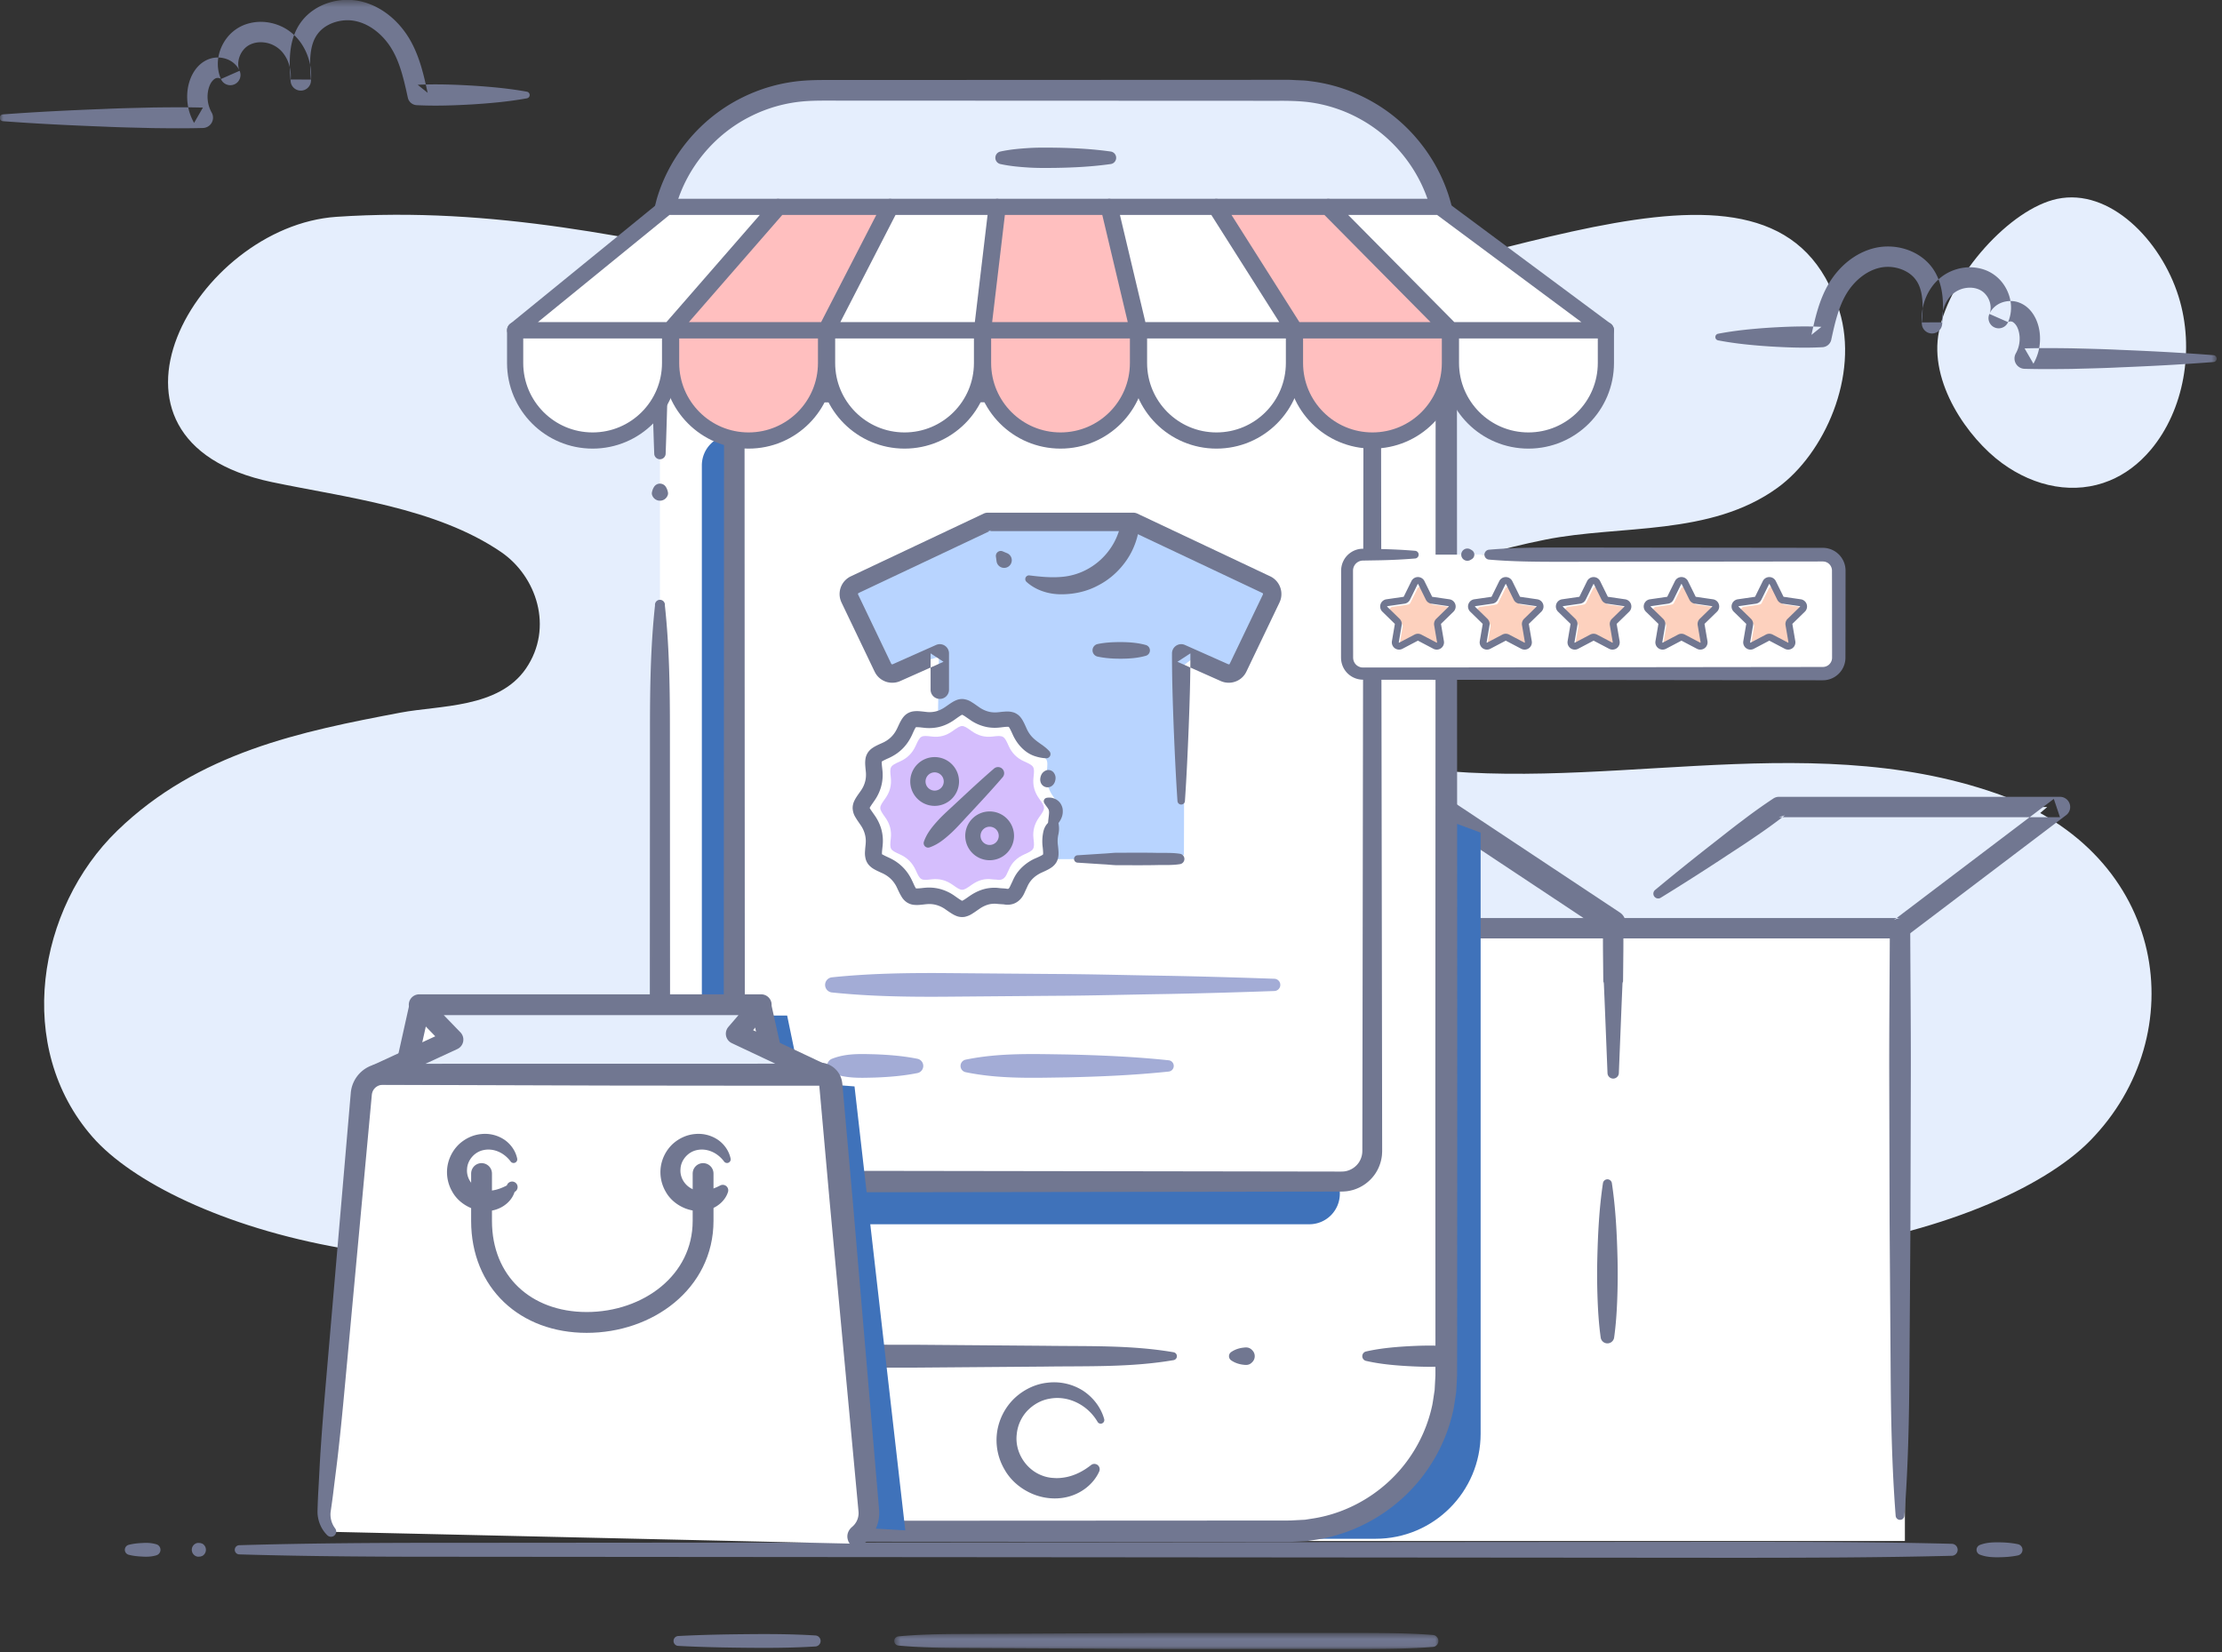 <svg width="320" height="238" viewBox="0 0 320 238" xmlns="http://www.w3.org/2000/svg" xmlns:xlink="http://www.w3.org/1999/xlink"><rect x="0" y="0" width="320" height="238" fill="#333333" stroke="none"/><title>Group 130</title><defs><path id="a" d="M.587.618h78.37v2.32H.587z"/><path id="c" d="M0 238.02h319.242V.477H0z"/></defs><g fill="none" fill-rule="evenodd"><path d="M285.131 223.231h5.492-5.492z" fill="#E5EEFD"/><g transform="translate(0 -.498)"><path d="M285.132 223.031c.915-.354 1.83-.388 2.746-.376.914.01 1.83.074 2.745.27a.824.824 0 0 1 0 1.609c-.915.193-1.831.258-2.745.269-.916.012-1.831-.023-2.746-.377a.747.747 0 0 1 0-1.395" fill="#717791"/><path d="M34.471 223.729h246.626" fill="#E5EEFD"/><path d="M34.471 223.067c10.276-.301 20.553-.35 30.829-.343l30.828-.024 61.657-.049 61.656-.05 30.829-.024c10.275.007 20.551.03 30.827.289a.863.863 0 0 1 0 1.725c-10.276.258-20.552.282-30.827.29l-30.829-.025-61.656-.05-61.657-.049-30.828-.025c-10.276.007-20.553-.04-30.829-.342a.66.66 0 0 1 0-1.323" fill="#717791"/><path d="M28.404 223.729h.802" fill="#E5EEFD"/><path d="M28.404 222.75c.134-.031.267 0 .401.002.068-.003.134.032.2.048.068.018.135.04.201.085a1.017 1.017 0 0 1 0 1.686.622.622 0 0 1-.2.085c-.067.018-.133.052-.201.05-.134.002-.267.032-.401.002a1.004 1.004 0 0 1 0-1.959" fill="#717791"/><path d="M18.529 223.729h3.997" fill="#E5EEFD"/><path d="M18.529 223.015c.666-.173 1.332-.237 1.998-.266.667-.043 1.332-.015 1.999.189a.828.828 0 0 1 .55 1.032.838.838 0 0 1-.55.55c-.667.202-1.332.23-1.999.189-.666-.03-1.332-.094-1.998-.267a.738.738 0 0 1 0-1.427" fill="#717791"/><path d="M129.383 236.86h76.975" fill="#E5EEFD"/><g transform="translate(128.196 235.082)"><mask id="b" fill="#fff"><use xlink:href="#a"/></mask><path d="M1.188 1.117C4.394.813 7.602.774 10.809.768l9.622-.05 19.244-.1 19.243.004 9.622.001c3.208.015 6.415.034 9.622.292a.866.866 0 0 1 0 1.726c-3.207.26-6.414.278-9.622.292l-9.622.002-19.243.004-19.244-.1-9.622-.05c-3.207-.006-6.415-.045-9.621-.349a.665.665 0 0 1 0-1.323" fill="#717791" mask="url(#b)"/></g><path d="M97.712 236.86h19.724" fill="#E5EEFD"/><path d="M97.712 236.147c3.287-.173 6.575-.237 9.862-.266 3.288-.033 6.575-.02 9.862.188a.793.793 0 0 1 0 1.583c-3.287.208-6.574.22-9.862.189-3.287-.03-6.575-.094-9.862-.268a.713.713 0 0 1 0-1.426" fill="#717791"/><path d="M208.232 123.177a79.718 79.718 0 0 0-.103 1.873" fill="#93B9F4"/><path d="M287.527 114.795c-27.972-9.8-58.613.568-86.605-4.14-7.476-1.257-17.358-3.783-23.24-10.06-2.94-3.138 19.427-17.29 44.897-22.374 10.794-2.154 23.747-.454 33.416-7.47 6.738-4.888 11.78-16.12 8.899-25.492-8.668-28.196-49.034-5.2-86.33-.786-48.74 5.77-84.91-15.792-130.112-12.744-20.167 1.36-37.907 32.198-9.322 38.203 10.545 2.215 23.625 3.664 33.025 10.073 5.109 3.484 7.611 10.89 3.597 16.775-3.926 5.754-12.437 5.297-18.054 6.36-14.318 2.708-29.16 5.713-40.812 17.012-11.525 11.177-14.862 31.203-3.556 44.12 11.223 12.821 52.493 26.398 96.307 10.506 15.55-5.64 30.478-17.362 46.823-17.519 13.645-.13 26.29 8.125 39.133 13.948 44.655 20.246 91.938 7.338 105.42-6.415 14.911-15.21 11.313-41.307-13.486-49.997m.779-47.598c4.796 3.514 10.51 4.584 15.516 2.523 2.153-.887 4.174-2.353 5.935-4.453 4.765-5.681 6.355-14.465 3.993-22.047-2.542-8.158-9.934-15.66-17.473-14.078-6.761 1.42-15.38 10.983-17.034 19.078-1.51 7.382 4.21 15.422 9.063 18.977" fill="#E5EEFD"/><mask id="d" fill="#fff"><use xlink:href="#c"/></mask><path fill="#FFF" mask="url(#d)" d="M180.342 222.46h93.99v-88.761h-93.99z"/><path fill="#E5EEFD" mask="url(#d)" d="M205.66 116.48l27.337 17.134 23.196-16.874h38.632l-20.269 17.456h-46.67l-40.466-.496v-16.197l10.66-1.272z"/><path d="M232.134 170.92c.555 3.706.733 7.412.819 11.119a98.394 98.394 0 0 1-.045 5.559c-.069 1.853-.19 3.706-.45 5.56a.977.977 0 0 1-1.934 0c-.26-1.854-.382-3.707-.45-5.56a96.59 96.59 0 0 1-.044-5.56c.085-3.706.262-7.412.818-11.118a.65.65 0 0 1 1.286 0m-44.505-38.193h86.003l-.885.298 23.033-17.456.886 2.64h-40.474l.856-.275a79.456 79.456 0 0 1-4.348 3.139c-1.469 1.02-2.98 1.978-4.47 2.965a356.085 356.085 0 0 1-9.06 5.769.693.693 0 0 1-.805-1.125 354.217 354.217 0 0 1 8.366-6.735c1.413-1.097 2.805-2.222 4.241-3.287a79.284 79.284 0 0 1 4.365-3.114l.048-.031c.25-.166.529-.245.807-.244h40.474a1.468 1.468 0 0 1 .886 2.64l-23.034 17.457c-.264.2-.577.297-.886.297H187.63a1.468 1.468 0 0 1 0-2.938" fill="#717791" mask="url(#d)"/><path stroke="#717791" stroke-width="3.556" stroke-linecap="round" stroke-linejoin="round" mask="url(#d)" d="M232.32 133.429l-25.156-16.689H187.42v16.96"/><path d="M275.1 134.196c.026 7.053.103 14.108.087 21.161l-.053 21.162-.148 21.16c-.04 7.054-.18 14.108-.724 21.162a.632.632 0 0 1-1.259 0c-.545-7.054-.684-14.108-.724-21.161l-.149-21.161-.053-21.162c-.015-7.053.062-14.108.087-21.16a1.469 1.469 0 0 1 2.936 0m-41.312.767c.016 1.676-.01 3.35-.026 5.027l-.013 1.256-.007.63c-.106.209-.08.417-.095.627l-.107 2.513-.403 10.053a.819.819 0 0 1-.85.786.821.821 0 0 1-.783-.786l-.403-10.053-.107-2.513c-.016-.21.01-.418-.095-.628l-.007-.629-.012-1.256c-.016-1.676-.043-3.351-.028-5.027a1.47 1.47 0 0 1 2.936 0" fill="#717791" mask="url(#d)"/><path d="M203.946 116.976l9.286 3.452v86.574c0 8.36-6.771 15.138-15.124 15.138h-21.755l5.041-89.496" fill="#3F72BA" mask="url(#d)"/><path d="M208.288 36.053v162.451c0 12.46-10.09 22.548-22.527 22.548h-68.187c-10.237 0-18.877-6.827-21.619-16.181a22.434 22.434 0 0 1-.91-6.367V36.053c0-1.293.109-2.567.323-3.8 1.8-10.648 11.058-18.749 22.206-18.749h68.187c11.146 0 20.404 8.1 22.194 18.748.227 1.234.333 2.508.333 3.8" fill="#FFF" mask="url(#d)"/><path d="M207.956 32.252H95.368c1.801-10.647 11.059-18.748 22.206-18.748h68.187c11.146 0 20.404 8.1 22.195 18.748" fill="#E5EEFD" mask="url(#d)"/><path d="M93.904 71.772c-.06-.192-.021-.385.038-.578a2.13 2.13 0 0 1 .26-.58 1.002 1.002 0 0 1 1.68 0c.125.194.203.386.259.58.06.193.097.386.038.578a1.188 1.188 0 0 1-2.275 0" fill="#717791" mask="url(#d)"/><path d="M94.22 65.875c-.223-6.054-.347-12.109-.516-18.163a401.578 401.578 0 0 1-.127-9.082l-.004-2.27c.007-.768.068-1.6.103-2.395.05-.804.22-1.597.327-2.395.132-.795.38-1.568.566-2.351 1.796-6.213 6.249-11.568 11.996-14.505a23.905 23.905 0 0 1 9.243-2.603c1.649-.117 3.127-.086 4.642-.09l4.536-.001 36.293-.016 18.146-.007 4.537-.002c.77.01 1.482-.024 2.3.024.803.057 1.614.036 2.412.167a23.83 23.83 0 0 1 9.118 3.054c5.599 3.225 9.792 8.79 11.306 15.087.232.776.333 1.579.454 2.378.155.796.173 1.604.214 2.411.056.826.047 1.574.046 2.329l.001 2.27.004 9.081.016 36.327.03 72.654-.014 36.327-.01 4.55c-.043.807-.07 1.617-.134 2.422-.125.8-.233 1.603-.379 2.397a23.948 23.948 0 0 1-3.848 8.842c-3.7 5.31-9.615 9.016-16.018 9.972l-1.198.18-1.21.067-1.208.058-1.14.004-4.537-.003-9.073-.005-18.146-.01-18.147-.01-9.073-.004-4.536-.002-2.27-.002c-.751.003-1.502.008-2.327-.048-6.454-.22-12.745-3.233-16.997-8.087a24.027 24.027 0 0 1-4.804-8.325c-.287-.754-.428-1.555-.645-2.332-.205-.78-.27-1.59-.407-2.384-.124-.797-.107-1.608-.163-2.412-.045-.812-.012-1.529-.022-2.298l.02-36.327.019-36.327.01-18.163c-.004-6.055.07-12.11.725-18.164a.715.715 0 1 1 1.42 0c.655 6.055.73 12.11.727 18.164l.008 18.163.02 36.327.019 36.327c.01.744-.021 1.542.023 2.242.057.704.033 1.417.146 2.114.126.695.175 1.406.358 2.089.197.678.311 1.38.568 2.04a21.036 21.036 0 0 0 4.214 7.284c3.737 4.25 9.231 6.875 14.882 7.062.685.05 1.447.047 2.207.043h2.269l4.536-.003 9.073-.006 18.147-.009 18.146-.01 9.073-.004 4.538-.002 1.128-.005 1.056-.056 1.055-.056 1.045-.162c5.574-.837 10.725-4.07 13.948-8.702a20.847 20.847 0 0 0 3.342-7.7c.124-.692.214-1.391.327-2.087l.115-2.11.004-4.532-.014-36.327.03-72.654.015-36.327.003-9.082.001-2.27c.002-.758.01-1.525-.042-2.21-.036-.705-.046-1.413-.184-2.107-.108-.697-.19-1.4-.396-2.076-1.314-5.49-4.976-10.363-9.867-13.186a20.81 20.81 0 0 0-7.962-2.674c-1.395-.154-2.795-.183-4.347-.172l-4.537-.002-18.146-.008-36.293-.015-4.536-.002c-1.51.001-3.058-.023-4.428.079a20.92 20.92 0 0 0-8.099 2.273c-5.04 2.567-8.958 7.27-10.532 12.712-.16.689-.384 1.363-.499 2.061-.089.7-.246 1.394-.287 2.101-.028.716-.086 1.394-.095 2.141l-.004 2.27c-.01 3.028-.049 6.055-.127 9.083-.169 6.054-.294 12.109-.516 18.163a.823.823 0 0 1-1.643 0" fill="#717791" mask="url(#d)"/><path d="M144.07 22.324c1.324-.29 2.648-.41 3.972-.496 1.324-.088 2.648-.072 3.972-.056 2.648.043 5.296.178 7.944.552a.91.91 0 0 1 0 1.803c-2.648.375-5.296.51-7.944.553-1.324.015-2.648.031-3.972-.057-1.324-.086-2.648-.205-3.972-.496a.923.923 0 0 1 0-1.803m14.237 190.111c-.71 1.612-2.206 2.901-3.961 3.497-1.763.605-3.737.501-5.48-.184-1.736-.69-3.275-1.937-4.196-3.578a8.361 8.361 0 0 1-1.075-5.392 8.457 8.457 0 0 1 2.471-4.845c1.321-1.258 3.04-2.104 4.84-2.278a7.773 7.773 0 0 1 5.106 1.183c1.462.98 2.564 2.44 3.006 4.063a.52.52 0 0 1-.95.402l-.003-.007c-1.476-2.505-4.278-3.81-6.849-3.341-1.282.196-2.445.875-3.31 1.793a5.749 5.749 0 0 0-1.484 3.371c-.285 2.489 1.259 4.96 3.538 5.868a5.23 5.23 0 0 0 1.78.396c.614.055 1.231-.007 1.84-.127 1.22-.251 2.393-.828 3.52-1.712l.03-.024a.766.766 0 0 1 1.077.131c.181.23.209.533.1.784m38.423-17.271c1.876-.428 3.754-.61 5.631-.73 1.877-.112 3.754-.171 5.632-.062a1.472 1.472 0 0 1 0 2.939c-1.878.11-3.755.05-5.632-.062-1.877-.12-3.755-.3-5.632-.73a.695.695 0 0 1 0-1.355m-19.429.086c.522-.363 1.042-.524 1.564-.614.52-.064 1.041-.19 1.562.441.372.452.36 1.094 0 1.53-.521.63-1.042.504-1.562.44-.522-.09-1.042-.251-1.563-.613a.722.722 0 0 1 0-1.184m-82.113-.878c12.303-.2 24.606-.189 36.908-.175l18.453.147c6.151.09 12.303-.124 18.454.928a.577.577 0 0 1 0 1.14c-6.151 1.052-12.303.837-18.454.927l-18.453.147c-12.302.015-24.605.026-36.908-.175a1.47 1.47 0 0 1 0-2.939M108.003 31.85c8.333-.81 16.665-.707 24.998-.77l24.997-.14 24.997-.024 24.998.118a1.47 1.47 0 1 1 0 2.939l-24.998.116-24.997-.023-24.997-.14c-8.333-.063-16.665.039-24.998-.77a.657.657 0 0 1 0-1.306" fill="#717791" mask="url(#d)"/><path d="M180.463 63.137h8.1a4.392 4.392 0 0 1 4.391 4.394v104.913a4.393 4.393 0 0 1-4.39 4.394h-83.097a4.392 4.392 0 0 1-4.39-4.394V67.531a4.391 4.391 0 0 1 4.39-4.394h53.92" fill="#3F72BA" mask="url(#d)"/><path d="M185.134 56.989h8.1a4.392 4.392 0 0 1 4.39 4.394v104.913a4.391 4.391 0 0 1-4.39 4.394h-83.096a4.392 4.392 0 0 1-4.39-4.394V61.383a4.393 4.393 0 0 1 4.39-4.394h53.92" fill="#FFF" mask="url(#d)"/><path d="M185.134 56.322c1.992-.34 3.982-.477 5.974-.548.498-.026.996-.02 1.494-.032.262 0 .465-.013.78-.004.318.004.635.045.951.1a5.71 5.71 0 0 1 3.245 1.926 5.709 5.709 0 0 1 1.31 3.542l.008 3.007.008 5.98.036 23.917.075 47.835.036 23.918v.386l-.026.493a6.102 6.102 0 0 1-.177.974 5.881 5.881 0 0 1-.826 1.792 5.864 5.864 0 0 1-3.148 2.282 6.074 6.074 0 0 1-.97.198 8.978 8.978 0 0 1-.91.042l-1.493.002-2.987.004-11.948.019-47.79.072-11.947-.006-5.974-.003-.757-.002a6.237 6.237 0 0 1-1-.094 6.003 6.003 0 0 1-1.885-.683c-1.172-.657-2.087-1.738-2.58-2.987a5.689 5.689 0 0 1-.4-1.963c-.016-.597-.004-1.025-.008-1.544l.002-2.99.003-5.98.005-11.958.023-47.836.01-23.916.002-5.98.002-2.99v-1.494l.001-.374.02-.483c.03-.33.071-.663.16-.984a5.82 5.82 0 0 1 2.162-3.263 5.85 5.85 0 0 1 1.764-.912c.615-.201 1.357-.275 1.915-.27l5.974.003 23.895.01c7.966.086 15.93-.288 23.896.656a.811.811 0 0 1 0 1.609c-7.966.944-15.93.57-23.896.656l-23.895.01-5.974.004c-.77-.013-1.356.18-1.906.59a2.87 2.87 0 0 0-1.072 1.621c-.05.158-.065.324-.08.489l-.012.264v1.868l.003 2.99.003 5.98.01 23.916.022 47.836.005 11.959.003 5.978.002 2.99c.003.477-.006 1.046.006 1.446.005.328.072.65.194.95.24.598.681 1.133 1.252 1.447.284.158.59.269.91.327.159.032.321.039.484.047h.737l5.974-.002 11.947-.006 47.79.071 11.948.019 2.987.005 1.494.002c.284.003.402-.009.58-.02a2.998 2.998 0 0 0 2.092-1.252c.19-.278.333-.585.42-.909.05-.16.071-.327.095-.492l.014-.254.001-.36.038-23.918.072-47.835.036-23.918.01-5.979.002-2.973a3.163 3.163 0 0 0-.717-1.959 3.186 3.186 0 0 0-1.792-1.072 3.405 3.405 0 0 0-.53-.057c-.183-.014-.48-.01-.714-.017-.498-.011-.996-.007-1.494-.032-1.992-.07-3.982-.208-5.974-.549a.675.675 0 0 1 0-1.332" fill="#717791" mask="url(#d)"/><path d="M119.818 142.36h63.711" fill="#E5EEFD" mask="url(#d)"/><path d="M119.818 141.27c5.31-.556 10.62-.64 15.928-.612l15.928.13c5.31.018 10.619.173 15.928.253 5.31.095 10.62.25 15.927.437a.883.883 0 0 1 0 1.765c-5.307.188-10.617.343-15.927.438-5.309.08-10.618.234-15.928.252l-15.928.132c-5.308.028-10.618-.058-15.928-.614a1.095 1.095 0 0 1 0-2.18" fill="#A3ACD6" mask="url(#d)"/><path d="M139.07 154.032h29.226" fill="#E5EEFD" mask="url(#d)"/><path d="M139.07 153.129c4.871-1.006 9.742-.812 14.613-.746 4.87.11 9.742.322 14.613.836a.817.817 0 0 1 0 1.627c-4.87.513-9.742.726-14.613.835-4.871.066-9.742.26-14.613-.745a.922.922 0 0 1 0-1.807" fill="#A3ACD6" mask="url(#d)"/><path d="M119.818 154.032h12.3" fill="#E5EEFD" mask="url(#d)"/><path d="M119.818 153.002c2.05-.807 4.1-.693 6.15-.648 2.05.076 4.1.238 6.15.648a1.05 1.05 0 0 1 0 2.06c-2.05.41-4.1.573-6.15.647-2.05.046-4.1.16-6.15-.647a1.108 1.108 0 0 1 0-2.06" fill="#A3ACD6" mask="url(#d)"/><path d="M170.328 56.738h.462" fill="#FFF" mask="url(#d)"/><path d="M170.33 55.717l.46-.099a1.145 1.145 0 1 1 0 2.24l-.46-.098a1.044 1.044 0 0 1 0-2.043" fill="#717791" mask="url(#d)"/><path d="M145.83 75.663s-3.98-.2-3.781-.2c.199 0-13.134 6.44-13.134 6.44l-6.633 3.918 5.373 11.486 7.561-2.191-.132 8.365 15.986 20.781 11.41-.067 8.025-.53.066-27.42 1.327-.996 6.168 2.655 4.71-12.415-20.364-10.158-16.583.332z" fill="#B8D4FF" mask="url(#d)"/><path d="M169.939 124.966c-1.23.198-2.46.1-3.689.143-1.229.019-2.458.017-3.688.013l-1.844-.004c-.615-.024-1.23-.102-1.844-.127l-3.688-.238a.532.532 0 0 1 0-1.063l3.688-.238c.614-.024 1.229-.102 1.844-.127l1.844-.003c1.23-.005 2.46-.007 3.688.012 1.23.044 2.459-.054 3.689.143a.755.755 0 0 1 0 1.49m-35.919-25.16v-5.199l1.862 1.212-4.987 2.22-1.248.556c-.77.35-1.733.324-2.48-.091a2.768 2.768 0 0 1-1.132-1.12l-.113-.22-.147-.308-.59-1.232-2.359-4.927-1.18-2.463-.295-.616-.147-.309a3.247 3.247 0 0 1-.21-.576 2.826 2.826 0 0 1 1.54-3.224l.615-.291 1.234-.583 2.469-1.166 4.938-2.332 9.874-4.663c.181-.086.378-.127.566-.128h21.005c.193 0 .38.046.545.123l9.881 4.665 4.938 2.332 2.468 1.167 1.235.583.618.29a2.832 2.832 0 0 1 1.545 3.214c-.047.2-.138.433-.21.583l-.147.308-.295.616-1.18 2.463-2.36 4.927-.59 1.232-.146.307c-.029.06-.164.337-.278.487-.246.355-.579.65-.956.853a2.825 2.825 0 0 1-2.486.103l-1.247-.555-4.989-2.22-.01-.005 1.863-1.212c.009 3.546-.109 7.091-.244 10.636-.143 3.545-.302 7.09-.543 10.635a.538.538 0 0 1-1.074 0c-.241-3.544-.4-7.09-.545-10.635-.134-3.545-.252-7.09-.244-10.636a1.326 1.326 0 0 1 1.864-1.211l.009.004 4.988 2.22 1.245.554c.048.017.098.02.146-.008-.068.271.48-.948.848-1.695l2.358-4.926 1.18-2.463.295-.616.149-.308c.024-.057.013-.036.022-.059a.173.173 0 0 0-.034-.144c-.02-.02-.023-.028-.066-.049l-.616-.291-1.234-.583-2.468-1.166-4.935-2.33-9.865-4.659.554.122H142.23l.564-.127-9.875 4.664-4.938 2.332-2.468 1.166-1.235.584-.616.29c-.035.018-.044.03-.062.05-.035.036-.041.097-.034.14.01.023-.003-.002.027.064l.147.308.296.616 1.179 2.464 2.36 4.93.59 1.231.147.308.035.075.007.01c.001.007.008.009.01.015a.14.14 0 0 0 .054.048c.053.026.093.027.153.004l1.247-.555 4.989-2.22a1.325 1.325 0 0 1 1.862 1.211v5.199a1.325 1.325 0 1 1-2.649 0" fill="#717791" mask="url(#d)"/><path d="M143.516 81.33l-.092-.67a.71.71 0 0 1 .972-.75l.084.035.554.233a1.102 1.102 0 1 1-1.516 1.168l-.002-.016zm20.602-5.341c-.182 1.83-.806 3.648-1.862 5.177-1.046 1.534-2.465 2.819-4.117 3.66-1.632.882-3.495 1.278-5.316 1.273-1.815.003-3.666-.581-4.993-1.79a.538.538 0 0 1-.036-.758.534.534 0 0 1 .459-.172l.022.003c1.613.198 3.042.334 4.486.219a9.287 9.287 0 0 0 4.043-1.23 9.543 9.543 0 0 0 3.081-2.834c.813-1.151 1.331-2.486 1.604-3.883l.01-.051a1.326 1.326 0 0 1 1.555-1.047 1.331 1.331 0 0 1 1.064 1.433" fill="#717791" mask="url(#d)"/><path d="M144.43 129.119c-.243-.015-.49-.012-.729-.047-1.295-.195-2.433.172-3.489.915-1.639 1.155-1.655 1.16-3.312-.006-1.076-.757-2.225-1.066-3.542-.912-1.851.216-1.944.156-2.725-1.567-.568-1.252-1.448-2.13-2.699-2.695-1.709-.772-1.77-.867-1.556-2.734.153-1.339-.174-2.5-.947-3.586-1.131-1.59-1.132-1.639.005-3.233.774-1.088 1.094-2.25.941-3.587-.212-1.854-.139-1.974 1.56-2.73 1.257-.56 2.131-1.438 2.697-2.693.783-1.735.888-1.793 2.773-1.563 1.3.159 2.432-.163 3.487-.914 1.656-1.178 1.674-1.177 3.313-.014 1.07.761 2.214 1.088 3.535.926 1.86-.228 1.993-.148 2.76 1.585.55 1.243 1.416 2.108 2.657 2.66 1.734.773 1.805.887 1.59 2.761-.152 1.34.18 2.5.956 3.584 1.114 1.558 1.116 1.65.012 3.19-.788 1.1-1.125 2.275-.966 3.634.213 1.826.125 1.962-1.576 2.72-1.238.552-2.14 1.402-2.657 2.66-.087.208-.202.404-.29.612-.336.807-.883 1.237-1.798 1.034" fill="#FFF" mask="url(#d)"/><path d="M143.51 127.198c-.205-.013-.412-.01-.615-.04-1.092-.164-2.052.146-2.941.773-1.383.973-1.397.977-2.793-.006-.906-.638-1.877-.898-2.987-.77-1.562.183-1.64.133-2.298-1.32-.478-1.055-1.22-1.796-2.276-2.273-1.44-.65-1.491-.73-1.312-2.305.13-1.13-.146-2.109-.799-3.024-.954-1.34-.954-1.382.004-2.726.654-.916.923-1.898.794-3.024-.178-1.564-.117-1.665 1.316-2.303 1.06-.471 1.798-1.212 2.274-2.27.66-1.464.748-1.512 2.34-1.319 1.095.134 2.05-.136 2.939-.77 1.396-.993 1.411-.993 2.792-.01.902.64 1.869.916 2.982.78 1.57-.193 1.68-.125 2.327 1.335.465 1.048 1.195 1.779 2.24 2.244 1.462.652 1.523.748 1.342 2.328-.129 1.129.151 2.108.806 3.022.94 1.313.94 1.391.01 2.69-.665.928-.949 1.918-.816 3.064.18 1.54.107 1.654-1.328 2.294-1.044.465-1.805 1.181-2.24 2.242-.073.175-.17.34-.244.516-.284.681-.746 1.044-1.517.872" fill="#D5BEFD" mask="url(#d)"/><path d="M152.467 119.238c.105.695.026 1.13-.074 1.588a4.33 4.33 0 0 0-.034 1.439c.035.305.072.622.085.995.003.355.013.888-.325 1.472-.361.561-.797.793-1.1.97-.32.172-.608.303-.887.43-.956.417-1.647 1.017-2.078 1.852-.052.104-.103.21-.148.321l-.188.402c-.116.23-.262.65-.538 1.026-.264.381-.716.782-1.267.956-.55.182-1.07.139-1.492.048l.18.027c-.37-.025-.883-.054-1.092-.083a3.464 3.464 0 0 0-.794.026c-.521.077-1.032.291-1.526.606l-.852.588c-.328.203-.656.484-1.381.655a2.25 2.25 0 0 1-1.112-.083 3.706 3.706 0 0 1-.703-.338c-.372-.224-.664-.434-.96-.638a4.172 4.172 0 0 0-1.511-.691 3.71 3.71 0 0 0-.812-.09c-.288-.002-.522.026-.922.073-.385.033-.743.1-1.338.04a2.255 2.255 0 0 1-1.022-.373 2.484 2.484 0 0 1-.682-.71c-.53-.847-.698-1.47-1.006-1.912a4.034 4.034 0 0 0-1.137-1.176 4.778 4.778 0 0 0-.744-.414c-.328-.15-.662-.292-1.062-.515a3.251 3.251 0 0 1-.68-.493 2.185 2.185 0 0 1-.59-.987c-.184-.723-.09-1.107-.076-1.51l.057-.559a6.82 6.82 0 0 0 .029-.429 3.799 3.799 0 0 0-.063-.808 4.167 4.167 0 0 0-.615-1.505l-.603-.882c-.195-.348-.535-.72-.61-1.588a2.383 2.383 0 0 1 .213-1.058c.118-.262.239-.458.351-.634.22-.34.458-.655.626-.902a4.03 4.03 0 0 0 .655-1.502 4.149 4.149 0 0 0 .052-1.236l-.054-.543c-.025-.388-.088-.785.026-1.425.067-.33.251-.728.502-1.006.253-.292.485-.427.7-.567.41-.239.752-.385 1.085-.534.297-.13.53-.251.77-.408.467-.304.852-.69 1.16-1.16.162-.246.278-.47.422-.785.157-.335.298-.666.553-1.083.135-.21.297-.45.585-.692a2.26 2.26 0 0 1 1.007-.46c.623-.095 1.01-.025 1.394.006l.539.063a3.783 3.783 0 0 0 1.232-.041c.526-.105 1.032-.336 1.517-.671.28-.192.577-.41.924-.63.185-.112.372-.23.65-.341.25-.112.656-.21 1.043-.166.802.107 1.136.424 1.48.621l.87.608c.488.323 1 .539 1.537.634.27.049.546.064.83.053.258-.005.609-.062 1.008-.096.392-.02.818-.1 1.504.103.339.108.682.342.898.582.204.231.351.458.452.647.214.387.357.727.505 1.055.118.27.257.525.418.759.317.47.726.838 1.19 1.183l.359.261.19.134c.084.056.168.113.248.176.327.242.635.502.897.795a.607.607 0 0 1-.496 1.011l-.19-.015a5.703 5.703 0 0 1-1.233-.236l-.292-.093a5.063 5.063 0 0 1-.575-.255c-.75-.397-1.398-1.025-1.885-1.728a6.755 6.755 0 0 1-.62-1.103c-.146-.32-.287-.634-.42-.867-.066-.125-.124-.192-.152-.23l.012.009c.002-.013-.299-.029-.611.01-.308.025-.66.089-1.112.111a6.097 6.097 0 0 1-1.297-.074 6.336 6.336 0 0 1-2.39-.95l-.883-.608c-.25-.176-.527-.288-.443-.25.129-.018-.028.003-.285.177-.251.161-.528.364-.832.579-.679.479-1.485.87-2.353 1.049a6.35 6.35 0 0 1-1.951.087l-.522-.057c-.321-.036-.65-.044-.731-.024-.03.011.028-.008.046-.029.014-.012-.033.04-.088.13-.119.19-.264.512-.404.823a7.788 7.788 0 0 1-.584 1.096 6.325 6.325 0 0 1-1.82 1.85 7.595 7.595 0 0 1-1.105.603 8.655 8.655 0 0 0-.828.407.83.83 0 0 0-.13.095c.016-.01.045-.077.036-.061-.015.064-.012.385.024.703l.057.518a6.456 6.456 0 0 1-.073 1.952 6.45 6.45 0 0 1-1.009 2.396c-.232.342-.42.596-.585.856-.182.26-.196.433-.174.272-.037-.145.042.105.22.35l.61.874c.468.704.836 1.54.986 2.42.078.437.109.882.093 1.316a8.105 8.105 0 0 1-.048.636l-.054.501c-.036.302-.03.645-.018.612.007-.005-.06-.095-.051-.082.008.007.068.06.184.123.221.127.538.272.856.419.38.174.757.383 1.113.63a6.452 6.452 0 0 1 1.796 1.883c.474.752.719 1.52.962 1.871.054.087.077.097.039.067-.03-.029-.104-.03-.028-.022.112.023.467-.002.788-.036.305-.034.779-.09 1.203-.08.432.004.874.056 1.304.155a6.515 6.515 0 0 1 2.34 1.075c.287.202.574.406.81.55.123.08.21.114.252.133.03.003-.037-.006-.062.004-.026.018.254-.107.514-.293.279-.185.536-.38.909-.617.705-.443 1.533-.798 2.423-.923a5.726 5.726 0 0 1 1.332-.037c.497.067.696.057 1.033.087l.026.002c.05.004.105.013.154.023.16.035.26.026.282.017.023-.009.052-.013.133-.12.082-.106.141-.258.288-.564l.195-.412c.07-.166.148-.33.232-.492.663-1.314 1.924-2.332 3.167-2.844.267-.118.525-.237.732-.346.217-.11.303-.214.267-.165-.028.064.02-.031.01-.267a9.965 9.965 0 0 0-.065-.795 6.533 6.533 0 0 1 .078-2.137c.14-.715.527-1.405 1.254-1.732a.69.69 0 0 1 .964.523l.01.069z" fill="#717791" mask="url(#d)"/><path d="M133.056 121.73c.446-1.273 1.244-2.192 2.059-3.095.826-.894 1.75-1.688 2.632-2.524 1.778-1.657 3.556-3.317 5.401-4.906a.883.883 0 0 1 1.246 1.246c-1.587 1.848-3.246 3.626-4.902 5.407-.835.883-1.628 1.808-2.52 2.634-.903.816-1.822 1.615-3.093 2.06a.645.645 0 0 1-.823-.822" fill="#717791" mask="url(#d)"/><path d="M136.307 111.355a2.414 2.414 0 0 1 0 3.413 2.409 2.409 0 0 1-3.41 0 2.414 2.414 0 0 1 0-3.413 2.409 2.409 0 0 1 3.41 0zm7.92 7.828a2.414 2.414 0 0 1 0 3.414 2.409 2.409 0 0 1-3.41 0 2.414 2.414 0 0 1 0-3.414 2.41 2.41 0 0 1 3.41 0z" stroke="#717791" stroke-width="2.2" stroke-linecap="round" stroke-linejoin="round" mask="url(#d)"/><path d="M158.14 94.18c1.384-.08 5.375 0 6.88 0" fill="#FFF" mask="url(#d)"/><path d="M158.086 93.26c1.142-.234 2.301-.283 3.459-.277 1.16.015 2.321.098 3.476.422a.806.806 0 0 1 0 1.55c-1.138.326-2.27.407-3.406.423-1.135.006-2.27-.042-3.422-.279l-.106-.021a.926.926 0 0 1-.001-1.817m-6.284 18.594c.23.36.24.663.193.953-.052.288-.153.564-.404.802a1.047 1.047 0 0 1-1.72-.429c-.108-.329-.066-.62.023-.9.094-.277.245-.54.618-.75a.974.974 0 0 1 1.29.324m-1.075 3.562c.455-.085.892-.03 1.37.227.225.134.482.342.655.624.175.285.296.628.3.935.04.626-.149 1.096-.37 1.479-.226.39-.51.696-.872.943a.552.552 0 0 1-.866-.449v-.044c-.007-.406.064-.757.092-1.067.036-.31.054-.576.036-.697-.04-.111.028-.12-.097-.332-.104-.207-.35-.47-.576-.848l-.01-.018a.504.504 0 0 1 .338-.753" fill="#717791" mask="url(#d)"/><path fill="#3F72BA" mask="url(#d)" d="M90.222 147.952l14.928-1.179h8.21l3.135 15.14 3.153-5.19 3.415.26 7.313 63.948-18.21-1.046z"/><path fill="#FFF" mask="url(#d)" d="M115.574 172.28H54.46l6-26.955h49.115z"/><path stroke="#717791" stroke-width="3" stroke-linecap="round" stroke-linejoin="round" mask="url(#d)" d="M115.574 172.28H54.46l6-26.955h49.115z"/><path d="M47.701 221.14a4.052 4.052 0 0 1-1.021-3.073l5.354-60.026a3.099 3.099 0 0 1 3.085-2.825h62.884c.855 0 1.568.654 1.646 1.506l5.47 61.345a4.056 4.056 0 0 1-1.494 3.522 3.98 3.98 0 0 0-1.029 1.253" fill="#FFF" mask="url(#d)"/><path d="M47.144 221.64c-.893-.862-1.423-2.13-1.418-3.42.03-1.136.066-2.118.13-3.182.123-2.089.207-4.181.36-6.268.275-4.174.652-8.34 1.007-12.509l2.148-25.006 1.074-12.503.068-.78a4.653 4.653 0 0 1 1.474-3.062 4.648 4.648 0 0 1 3.179-1.232l.784-.003 6.268-.02 25.075-.082 25.074-.025h3.136l1.567.002h.783c.077 0 .371-.006.633.037.26.035.515.11.76.205a3.325 3.325 0 0 1 1.978 2.298c.126.631.09.718.129 1.021l.07.78.278 3.125 1.111 12.5 2.133 25.008 1.067 12.504.533 6.251.066.828a5.531 5.531 0 0 1-2.094 4.653c-.29.19-.63.239-1.577.262l-.08.002a.665.665 0 0 1-.607-.362c-.464-.904-.132-1.683.38-2.162.33-.272.502-.484.682-.787.162-.29.272-.608.311-.936a2.17 2.17 0 0 0 .016-.497l-.066-.735-.581-6.247-1.164-12.496-2.326-24.99-1.117-12.499-.28-3.124-.12-1.318c.006.008.002.01.008.01l-5.629.003-25.074-.026-25.075-.08-6.268-.021-.784-.002a1.592 1.592 0 0 0-1.109.407 1.572 1.572 0 0 0-.428.658 1.62 1.62 0 0 0-.086.422l-.071.781-1.156 12.496-2.31 24.99c-.39 4.166-.757 8.333-1.225 12.49-.217 2.081-.505 4.155-.754 6.233-.118 1.02-.282 2.119-.416 3.068a3.325 3.325 0 0 0 .649 2.338l.009.014a.751.751 0 0 1-1.125.988" fill="#717791" mask="url(#d)"/><path fill="#E5EEFD" mask="url(#d)" d="M54.45 155.22l10.782-4.98-4.861-5.022h49.252l-3.594 4.176 12.316 5.814z"/><path stroke="#717791" stroke-width="3" stroke-linecap="round" stroke-linejoin="round" mask="url(#d)" d="M54.45 155.22l10.782-4.98-4.861-5.022h49.252l-3.594 4.176 12.316 5.814zm46.805 14.313v6.814c0 8.819-7.952 14.633-16.763 14.633-8.81 0-15.142-5.814-15.142-14.633v-6.814"/><path d="M74.107 172.186c-.345 1.117-1.312 2.036-2.476 2.463-1.171.45-2.503.355-3.674-.094-1.167-.461-2.208-1.294-2.82-2.402a5.596 5.596 0 0 1-.704-3.622 5.643 5.643 0 0 1 1.677-3.225c.892-.825 2.043-1.364 3.232-1.462a5.008 5.008 0 0 1 3.332.842c.943.658 1.6 1.655 1.81 2.703a.526.526 0 0 1-.932.422l-.02-.027c-1.02-1.348-2.535-1.917-3.878-1.634-1.346.263-2.336 1.482-2.39 2.723-.114 1.257.667 2.452 1.788 2.922.559.243 1.193.242 1.813.179.63-.084 1.272-.291 2.034-.679l.094-.047a.792.792 0 1 1 1.115.938m30.735 0c-.344 1.117-1.312 2.036-2.476 2.463-1.171.45-2.502.355-3.673-.094-1.168-.461-2.208-1.294-2.82-2.402a5.602 5.602 0 0 1-.705-3.622 5.643 5.643 0 0 1 1.677-3.225c.892-.825 2.044-1.364 3.232-1.462a5.012 5.012 0 0 1 3.332.842c.944.658 1.6 1.655 1.81 2.703a.526.526 0 0 1-.932.422l-.02-.027c-1.021-1.348-2.534-1.917-3.879-1.634-1.345.263-2.335 1.482-2.387 2.723-.115 1.257.665 2.452 1.786 2.922.56.243 1.193.242 1.813.179.63-.084 1.272-.291 2.034-.679l.093-.047a.79.79 0 0 1 1.115.938M75.882 14.66c-2.622.475-5.243.71-7.864.875-2.622.15-5.243.243-7.864.118l-.143-.007a1.378 1.378 0 0 1-1.292-1.148c-.553-2.544-1.121-4.988-2.313-6.962-1.175-1.953-3.043-3.52-5.123-3.984-2.01-.466-4.4.27-5.54 1.836-1.195 1.566-1.192 4.042-.962 6.572l-2.925-.013c.117-1.246-.216-2.572-.915-3.57a4.078 4.078 0 0 0-2.938-1.769c-1.189-.132-2.31.253-2.97 1.102-.702.852-.931 2.125-.53 2.985l-2.685 1.186c-.006-.004-.029-.054-.166-.11a.893.893 0 0 0-.482-.028c-.26.053-.7.425-.943 1-.254.565-.373 1.296-.326 1.983.04.697.246 1.384.579 1.978l.016.026a1.491 1.491 0 0 1-1.259 2.204h-.014c-2.397.065-4.795.045-7.191.015-2.399-.063-4.795-.104-7.193-.217-4.794-.184-9.59-.414-14.383-.775a.492.492 0 0 1 0-.984c4.794-.361 9.589-.591 14.383-.774 2.398-.114 4.794-.155 7.193-.218 2.396-.03 4.794-.05 7.191.015l-1.272 2.203-.024-.044a7.56 7.56 0 0 1-.956-3.245c-.066-1.135.09-2.267.581-3.377.492-1.074 1.373-2.226 2.916-2.644a3.805 3.805 0 0 1 2.216.13c.715.262 1.452.837 1.82 1.678l.007.014a1.47 1.47 0 0 1-.755 1.936 1.467 1.467 0 0 1-1.933-.755l-.004-.01c-.905-2.102-.362-4.407.93-6.017a5.894 5.894 0 0 1 2.56-1.833 6.713 6.713 0 0 1 3.025-.344c1 .117 1.966.44 2.837.956a7.167 7.167 0 0 1 2.178 2.053c1.125 1.628 1.6 3.59 1.431 5.518a1.468 1.468 0 0 1-2.925-.013c-.107-1.325-.201-2.722-.05-4.193.149-1.459.587-3.046 1.584-4.378.992-1.332 2.406-2.24 3.894-2.72A8.88 8.88 0 0 1 51.93.684c3.066.707 5.478 2.836 6.989 5.332 1.52 2.541 2.103 5.307 2.67 7.85l-1.434-1.154c2.62-.125 5.242-.033 7.864.118 2.621.166 5.242.4 7.864.876a.484.484 0 0 1 0 .953" fill="#717791" mask="url(#d)"/><path d="M262.25 97.525h-65.692a2.56 2.56 0 0 1-2.56-2.563v-12.01a2.56 2.56 0 0 1 2.56-2.563h65.691a2.562 2.562 0 0 1 2.56 2.563v12.01a2.562 2.562 0 0 1-2.56 2.563" fill="#FFF" mask="url(#d)"/><path d="M214.438 79.677c3.36-.295 6.72-.314 10.08-.318l10.08.013 20.16.024 5.041.007 2.52.003c.17-.002.53.002.812.06.293.062.584.15.849.29a3.281 3.281 0 0 1 1.806 2.902v1.27l-.003 2.523-.007 5.044-.003 2.523-.004 1.282a3.251 3.251 0 0 1-1.839 2.858 3.14 3.14 0 0 1-.848.274c-.291.059-.622.05-.795.051l-2.52-.003-10.08-.013-40.32-.05-10.08-.011-2.52-.003c-.237-.005-.362.009-.69-.012a3.178 3.178 0 0 1-2.25-1.171 3.16 3.16 0 0 1-.672-1.583c-.022-.141-.022-.295-.028-.426v-.946l.005-2.523.005-5.045.003-2.523.002-1.26c.002-.177-.006-.496.05-.777.052-.284.138-.563.268-.822.493-1.045 1.604-1.77 2.763-1.774l2.539.039c1.68.039 3.36.111 5.04.256a.553.553 0 0 1 .504.6.554.554 0 0 1-.504.506 80.21 80.21 0 0 1-5.04.257l-2.502.043a1.446 1.446 0 0 0-1.382 1.192c-.027.131-.022.237-.024.48l.002 1.26.003 2.523.006 5.045.004 2.522v.947c.008.078.003.136.016.202a1.405 1.405 0 0 0 .932 1.152c.24.098.465.082.95.082l2.52-.002 10.08-.012 40.32-.051 10.08-.012 2.52-.003c.247-.002.34.001.462-.023a1.25 1.25 0 0 0 .346-.114c.22-.102.41-.277.54-.48.135-.208.205-.446.21-.692l.001-1.24-.004-2.523-.005-5.044-.003-2.523-.003-1.253a1.333 1.333 0 0 0-.2-.684 1.307 1.307 0 0 0-.868-.595 2.283 2.283 0 0 0-.444-.024l-2.52.003-5.04.007-20.16.024-10.08.013c-3.361-.004-6.72-.022-10.081-.317a.715.715 0 0 1 0-1.425" fill="#717791" mask="url(#d)"/><path d="M211.774 79.632l.182.107a.757.757 0 0 1 0 1.3l-.182.108a.882.882 0 1 1 0-1.515" fill="#717791" mask="url(#d)"/><path d="M205.005 85.295l.995 2.02c.071.145.21.245.37.269l2.227.323c.404.06.566.556.273.842l-1.61 1.572a.496.496 0 0 0-.143.437l.381 2.218a.493.493 0 0 1-.715.52l-1.992-1.048a.494.494 0 0 0-.459 0l-1.99 1.048a.493.493 0 0 1-.715-.52l.38-2.218a.493.493 0 0 0-.142-.437l-1.61-1.572a.493.493 0 0 1 .272-.842l2.227-.323a.49.49 0 0 0 .37-.27l.997-2.02a.492.492 0 0 1 .884 0" fill="#FDD1BE" mask="url(#d)"/><path d="M204.691 84.422l1.102 2.236c.08.162.233.273.411.299l2.465.358a.547.547 0 0 1 .303.932l-1.784 1.74a.546.546 0 0 0-.157.484l.42 2.458a.545.545 0 0 1-.79.576l-2.206-1.16a.542.542 0 0 0-.508 0l-2.205 1.16a.545.545 0 0 1-.791-.576l.42-2.458a.546.546 0 0 0-.157-.483l-1.783-1.741a.546.546 0 0 1 .303-.932l2.465-.358a.543.543 0 0 0 .41-.299l1.103-2.236a.545.545 0 0 1 .98 0z" stroke="#717791" stroke-linecap="round" stroke-linejoin="round" mask="url(#d)"/><path d="M217.655 85.295l.996 2.02c.072.145.21.245.37.269l2.227.323c.404.06.566.556.273.842l-1.61 1.572a.496.496 0 0 0-.143.437l.38 2.218a.493.493 0 0 1-.714.52l-1.992-1.048a.494.494 0 0 0-.459 0l-1.99 1.048a.493.493 0 0 1-.715-.52l.38-2.218a.493.493 0 0 0-.142-.437l-1.61-1.572a.494.494 0 0 1 .272-.842l2.227-.323a.49.49 0 0 0 .37-.27l.997-2.02a.492.492 0 0 1 .883 0" fill="#FDD1BE" mask="url(#d)"/><path d="M217.342 84.422l1.102 2.236c.08.162.233.273.41.299l2.466.358a.547.547 0 0 1 .303.932l-1.784 1.74a.543.543 0 0 0-.156.484l.42 2.458a.545.545 0 0 1-.791.576l-2.206-1.16a.542.542 0 0 0-.508 0l-2.205 1.16a.545.545 0 0 1-.791-.576l.42-2.458a.548.548 0 0 0-.156-.483l-1.784-1.741a.546.546 0 0 1 .302-.932l2.466-.358a.543.543 0 0 0 .41-.299l1.103-2.236a.545.545 0 0 1 .979 0z" stroke="#717791" stroke-linecap="round" stroke-linejoin="round" mask="url(#d)"/><path d="M230.307 85.295l.996 2.02c.071.145.21.245.37.269l2.226.323c.404.06.566.556.273.842l-1.61 1.572a.496.496 0 0 0-.143.437l.381 2.218a.493.493 0 0 1-.715.52l-1.992-1.048a.494.494 0 0 0-.459 0l-1.99 1.048a.493.493 0 0 1-.715-.52l.38-2.218a.493.493 0 0 0-.142-.437l-1.61-1.572a.494.494 0 0 1 .272-.842l2.227-.323a.49.49 0 0 0 .37-.27l.997-2.02a.492.492 0 0 1 .884 0" fill="#FDD1BE" mask="url(#d)"/><path d="M229.993 84.422l1.102 2.236c.08.162.233.273.411.299l2.465.358a.546.546 0 0 1 .303.932l-1.784 1.74a.543.543 0 0 0-.156.484l.42 2.458a.545.545 0 0 1-.791.576l-2.206-1.16a.542.542 0 0 0-.508 0l-2.204 1.16a.546.546 0 0 1-.792-.576l.42-2.458a.545.545 0 0 0-.156-.483l-1.784-1.741a.546.546 0 0 1 .303-.932l2.465-.358a.543.543 0 0 0 .41-.299l1.104-2.236a.545.545 0 0 1 .978 0z" stroke="#717791" stroke-linecap="round" stroke-linejoin="round" mask="url(#d)"/><path d="M242.958 85.295l.996 2.02c.071.145.21.245.37.269l2.227.323c.403.06.565.556.272.842l-1.61 1.572a.499.499 0 0 0-.143.437l.381 2.218a.493.493 0 0 1-.715.52l-1.992-1.048a.492.492 0 0 0-.458 0l-1.991 1.048a.493.493 0 0 1-.715-.52l.38-2.218a.495.495 0 0 0-.14-.437l-1.613-1.572a.494.494 0 0 1 .273-.842l2.227-.323a.49.49 0 0 0 .37-.27l.997-2.02a.492.492 0 0 1 .884 0" fill="#FDD1BE" mask="url(#d)"/><path d="M242.644 84.422l1.103 2.236c.08.162.233.273.41.299l2.465.358a.546.546 0 0 1 .303.932l-1.784 1.74a.543.543 0 0 0-.156.484l.42 2.458a.545.545 0 0 1-.791.576l-2.205-1.16a.544.544 0 0 0-.509 0l-2.204 1.16a.546.546 0 0 1-.792-.576l.42-2.458a.545.545 0 0 0-.156-.483l-1.784-1.741a.546.546 0 0 1 .303-.932l2.465-.358a.543.543 0 0 0 .41-.299l1.103-2.236a.545.545 0 0 1 .98 0z" stroke="#717791" stroke-linecap="round" stroke-linejoin="round" mask="url(#d)"/><path d="M255.609 85.295l.996 2.02c.071.145.21.245.37.269l2.227.323c.403.06.565.556.272.842l-1.61 1.572a.496.496 0 0 0-.143.437l.381 2.218a.493.493 0 0 1-.715.52l-1.992-1.048a.492.492 0 0 0-.458 0l-1.991 1.048a.493.493 0 0 1-.715-.52l.38-2.218a.492.492 0 0 0-.14-.437l-1.613-1.572a.494.494 0 0 1 .274-.842l2.226-.323a.49.49 0 0 0 .37-.27l.997-2.02a.492.492 0 0 1 .884 0" fill="#FDD1BE" mask="url(#d)"/><path d="M255.295 84.422l1.103 2.236c.08.162.233.273.41.299l2.465.358a.546.546 0 0 1 .303.932l-1.784 1.74a.543.543 0 0 0-.156.484l.42 2.458a.546.546 0 0 1-.791.576l-2.205-1.16a.544.544 0 0 0-.509 0l-2.204 1.16a.546.546 0 0 1-.792-.576l.42-2.458a.545.545 0 0 0-.156-.483l-1.784-1.741a.546.546 0 0 1 .302-.932l2.466-.358a.543.543 0 0 0 .41-.299l1.103-2.236a.545.545 0 0 1 .979 0z" stroke="#717791" stroke-linecap="round" stroke-linejoin="round" mask="url(#d)"/><path d="M85.345 63.95c-6.162 0-11.158-5-11.158-11.168v-4.731h22.316v4.731c0 6.168-4.995 11.168-11.158 11.168" fill="#FFF" mask="url(#d)"/><path d="M85.345 63.95c-6.162 0-11.158-5-11.158-11.168v-4.731h22.316v4.731c0 6.168-4.995 11.168-11.158 11.168z" stroke="#717791" stroke-width="2.331" stroke-linecap="round" stroke-linejoin="round" mask="url(#d)"/><path d="M107.807 63.95c-6.163 0-11.158-5-11.158-11.168v-4.731h22.315v4.731c0 6.168-4.994 11.168-11.157 11.168" fill="#FFBFBF" mask="url(#d)"/><path d="M107.807 63.95c-6.163 0-11.158-5-11.158-11.168v-4.731h22.315v4.731c0 6.168-4.994 11.168-11.157 11.168z" stroke="#717791" stroke-width="2.331" stroke-linecap="round" stroke-linejoin="round" mask="url(#d)"/><path d="M130.268 63.95c-6.163 0-11.158-5-11.158-11.168v-4.731h22.316v4.731c0 6.168-4.996 11.168-11.158 11.168" fill="#FFF" mask="url(#d)"/><path d="M130.268 63.95c-6.163 0-11.158-5-11.158-11.168v-4.731h22.316v4.731c0 6.168-4.996 11.168-11.158 11.168z" stroke="#717791" stroke-width="2.331" stroke-linecap="round" stroke-linejoin="round" mask="url(#d)"/><path d="M152.73 63.95c-6.163 0-11.158-5-11.158-11.168v-4.731h22.316v4.731c0 6.168-4.996 11.168-11.158 11.168" fill="#FFBFBF" mask="url(#d)"/><path d="M152.73 63.95c-6.163 0-11.158-5-11.158-11.168v-4.731h22.316v4.731c0 6.168-4.996 11.168-11.158 11.168z" stroke="#717791" stroke-width="2.331" stroke-linecap="round" stroke-linejoin="round" mask="url(#d)"/><path d="M175.19 63.95c-6.161 0-11.157-5-11.157-11.168v-4.731h22.316v4.731c0 6.168-4.995 11.168-11.158 11.168" fill="#FFF" mask="url(#d)"/><path d="M175.19 63.95c-6.161 0-11.157-5-11.157-11.168v-4.731h22.316v4.731c0 6.168-4.995 11.168-11.158 11.168z" stroke="#717791" stroke-width="2.331" stroke-linecap="round" stroke-linejoin="round" mask="url(#d)"/><path d="M197.653 63.95c-6.164 0-11.158-5-11.158-11.168v-4.731h22.316v4.731c0 6.168-4.996 11.168-11.158 11.168" fill="#FFBFBF" mask="url(#d)"/><path d="M197.653 63.95c-6.164 0-11.158-5-11.158-11.168v-4.731h22.316v4.731c0 6.168-4.996 11.168-11.158 11.168z" stroke="#717791" stroke-width="2.331" stroke-linecap="round" stroke-linejoin="round" mask="url(#d)"/><path d="M220.114 63.95c-6.163 0-11.158-5-11.158-11.168v-4.731h22.316v4.731c0 6.168-4.995 11.168-11.158 11.168" fill="#FFF" mask="url(#d)"/><path d="M220.114 63.95c-6.163 0-11.158-5-11.158-11.168v-4.731h22.316v4.731c0 6.168-4.995 11.168-11.158 11.168z" stroke="#717791" stroke-width="2.331" stroke-linecap="round" stroke-linejoin="round" mask="url(#d)"/><path fill="#FFF" mask="url(#d)" d="M111.983 30.293H95.998L74.187 48.062h22.316z"/><path stroke="#717791" stroke-width="2.331" stroke-linecap="round" stroke-linejoin="round" mask="url(#d)" d="M111.983 30.293H95.998L74.187 48.062h22.316z"/><path fill="#FFBFBF" mask="url(#d)" d="M128.111 30.293h-15.983l-15.48 17.769h22.316z"/><path stroke="#717791" stroke-width="2.331" stroke-linecap="round" stroke-linejoin="round" mask="url(#d)" d="M128.111 30.293h-15.983l-15.48 17.769h22.316z"/><path fill="#FFF" mask="url(#d)" d="M143.538 30.293h-15.281l-9.147 17.769h22.317z"/><path stroke="#717791" stroke-width="2.331" stroke-linecap="round" stroke-linejoin="round" mask="url(#d)" d="M143.538 30.293h-15.281l-9.147 17.769h22.317z"/><path fill="#FFBFBF" mask="url(#d)" d="M159.666 30.293h-15.984l-2.11 17.769h22.316z"/><path stroke="#717791" stroke-width="2.331" stroke-linecap="round" stroke-linejoin="round" mask="url(#d)" d="M159.666 30.293h-15.984l-2.11 17.769h22.316z"/><path fill="#FFF" mask="url(#d)" d="M175.091 30.293h-15.28l4.221 17.769h22.317z"/><path stroke="#717791" stroke-width="2.331" stroke-linecap="round" stroke-linejoin="round" mask="url(#d)" d="M175.091 30.293h-15.28l4.221 17.769h22.317z"/><path fill="#FFBFBF" mask="url(#d)" d="M191.221 30.293h-15.984l11.257 17.769h22.317z"/><path stroke="#717791" stroke-width="2.331" stroke-linecap="round" stroke-linejoin="round" mask="url(#d)" d="M191.221 30.293h-15.984l11.257 17.769h22.317z"/><path fill="#FFF" mask="url(#d)" d="M207.35 30.293h-15.985l17.592 17.769h22.315z"/><path stroke="#717791" stroke-width="2.331" stroke-linecap="round" stroke-linejoin="round" mask="url(#d)" d="M207.35 30.293h-15.985l17.592 17.769h22.315z"/><path d="M247.428 48.57c2.48-.476 4.96-.71 7.441-.876 2.48-.15 4.96-.243 7.44-.118l-1.434 1.155c.535-2.408 1.09-5.032 2.535-7.452 1.439-2.376 3.735-4.405 6.663-5.08a8.483 8.483 0 0 1 4.437.214c1.422.458 2.774 1.328 3.724 2.603.952 1.275 1.371 2.792 1.512 4.18.144 1.402.054 2.727-.047 3.983a1.469 1.469 0 0 1-1.58 1.348 1.472 1.472 0 0 1-1.345-1.336c-.161-1.843.292-3.716 1.368-5.273a6.876 6.876 0 0 1 2.085-1.964 6.869 6.869 0 0 1 2.715-.915 6.43 6.43 0 0 1 2.899.329 5.66 5.66 0 0 1 2.456 1.758c1.239 1.545 1.76 3.753.892 5.775a1.467 1.467 0 1 1-2.697-1.16l.004-.01.007-.016c.358-.818 1.074-1.375 1.766-1.629a3.687 3.687 0 0 1 2.144-.125c1.494.404 2.339 1.515 2.811 2.546.47 1.063.62 2.146.557 3.233a7.233 7.233 0 0 1-.915 3.102l-.023.043-1.273-2.204c2.27-.064 4.537-.045 6.806-.013 2.268.061 4.535.103 6.804.217 4.536.183 9.071.413 13.608.775a.493.493 0 0 1 0 .982c-4.537.362-9.072.592-13.608.775-2.269.114-4.536.156-6.804.218-2.269.03-4.536.05-6.806-.014h-.008a1.49 1.49 0 0 1-1.263-2.204l.013-.025a4.27 4.27 0 0 0 .54-1.837c.043-.639-.068-1.319-.303-1.839-.223-.53-.627-.862-.838-.902a.782.782 0 0 0-.41.023c-.114.049-.116.081-.111.062l-2.687-1.186c.367-.78.159-1.956-.49-2.74-.607-.781-1.636-1.137-2.739-1.015a3.779 3.779 0 0 0-2.723 1.64c-.65.928-.961 2.164-.853 3.326l-2.925.013c.22-2.393.214-4.716-.893-6.164-1.055-1.452-3.288-2.143-5.161-1.708-1.943.433-3.695 1.9-4.796 3.733-1.12 1.853-1.658 4.156-2.18 6.563a1.37 1.37 0 0 1-1.283 1.147l-.151.008c-2.48.125-4.96.032-7.44-.118-2.48-.165-4.96-.4-7.44-.875a.485.485 0 0 1 0-.953" fill="#717791" mask="url(#d)"/></g></g></svg>